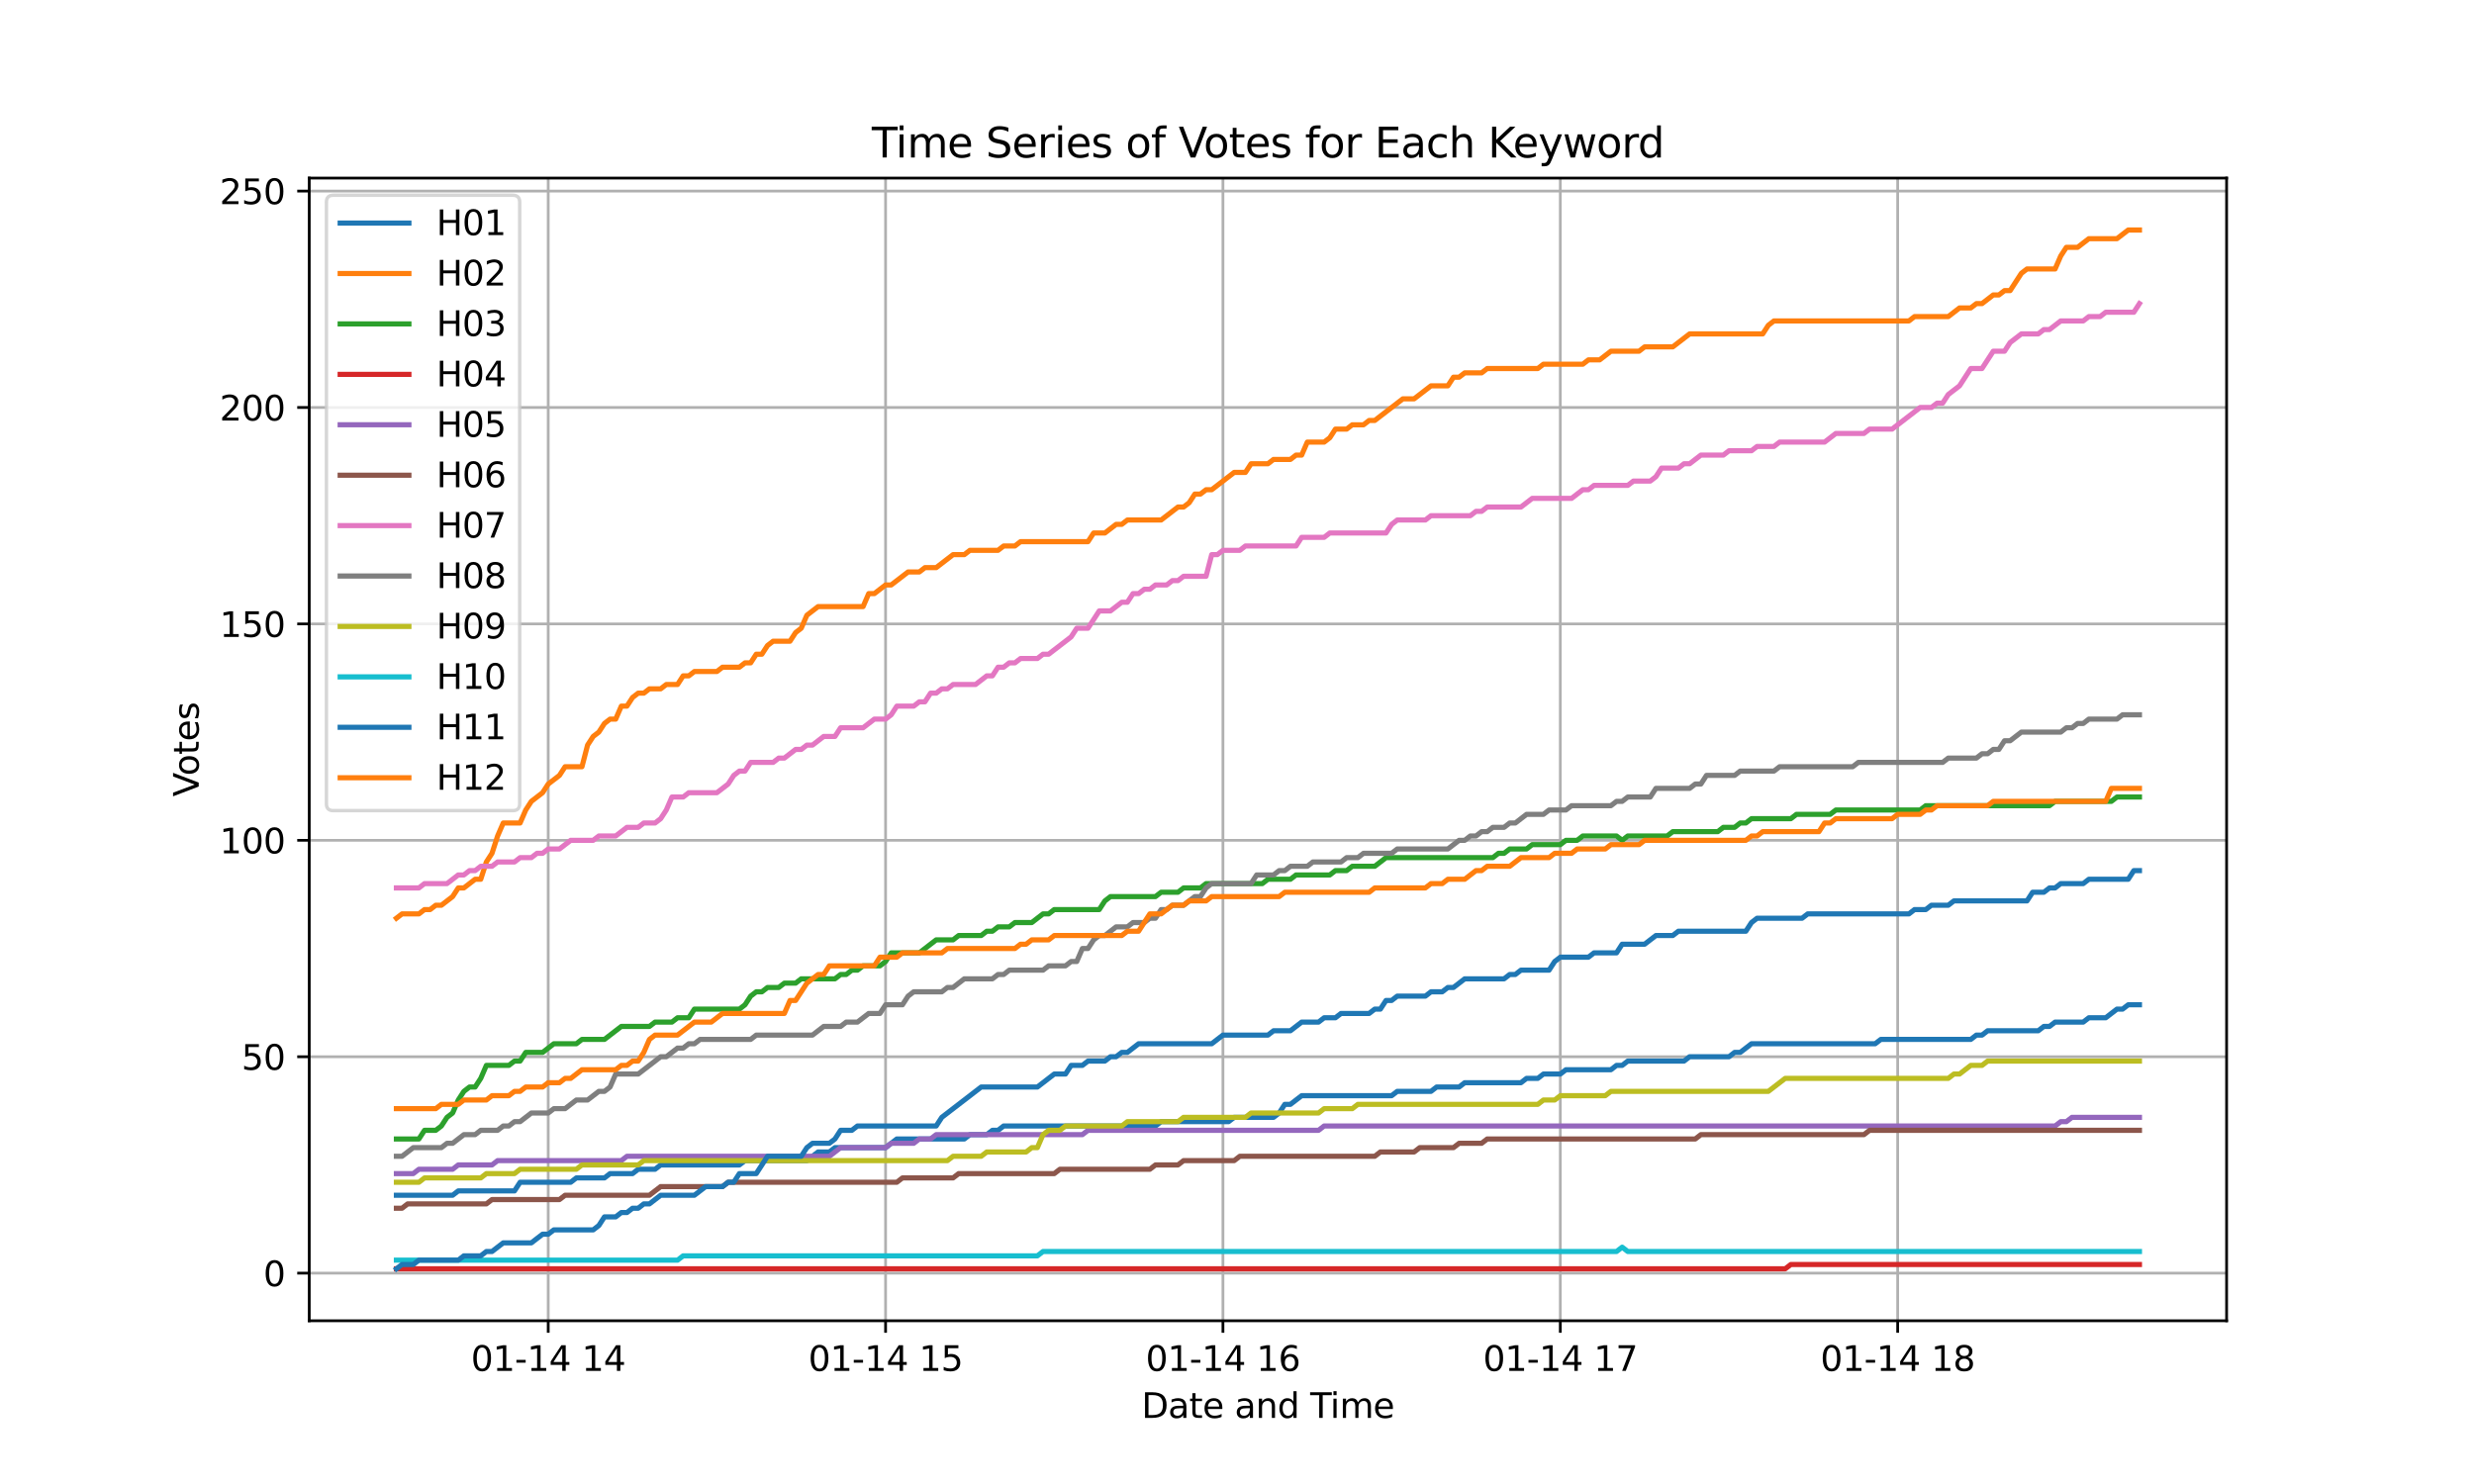 <?xml version="1.0" encoding="utf-8" standalone="no"?>
<!DOCTYPE svg PUBLIC "-//W3C//DTD SVG 1.1//EN"
  "http://www.w3.org/Graphics/SVG/1.1/DTD/svg11.dtd">
<svg xmlns:xlink="http://www.w3.org/1999/xlink" width="720pt" height="432pt" viewBox="0 0 720 432" xmlns="http://www.w3.org/2000/svg" version="1.1">
 <defs>
  <style type="text/css">*{stroke-linejoin: round; stroke-linecap: butt}</style>
 </defs>
 <g id="figure_1">
  <g id="patch_1">
   <path d="M 0 432 
L 720 432 
L 720 0 
L 0 0 
z
" style="fill: #ffffff"/>
  </g>
  <g id="axes_1">
   <g id="patch_2">
    <path d="M 90 384.48 
L 648 384.48 
L 648 51.84 
L 90 51.84 
z
" style="fill: #ffffff"/>
   </g>
   <g id="matplotlib.axis_1">
    <g id="xtick_1">
     <g id="line2d_1">
      <path d="M 159.545 384.48 
L 159.545 51.84 
" clip-path="url(#p489ad959e0)" style="fill: none; stroke: #b0b0b0; stroke-width: 0.8; stroke-linecap: square"/>
     </g>
     <g id="line2d_2">
      <defs>
       <path id="m0261a1968e" d="M 0 0 
L 0 3.5 
" style="stroke: #000000; stroke-width: 0.8"/>
      </defs>
      <g>
       <use xlink:href="#m0261a1968e" x="159.545" y="384.48" style="stroke: #000000; stroke-width: 0.8"/>
      </g>
     </g>
     <g id="text_1">
      <!-- 01-14 14 -->
      <g transform="translate(137.065 399.078) scale(0.1 -0.1)">
       <defs>
        <path id="DejaVuSans-30" d="M 2034 4250 
Q 1547 4250 1301 3770 
Q 1056 3291 1056 2328 
Q 1056 1369 1301 889 
Q 1547 409 2034 409 
Q 2525 409 2770 889 
Q 3016 1369 3016 2328 
Q 3016 3291 2770 3770 
Q 2525 4250 2034 4250 
z
M 2034 4750 
Q 2819 4750 3233 4129 
Q 3647 3509 3647 2328 
Q 3647 1150 3233 529 
Q 2819 -91 2034 -91 
Q 1250 -91 836 529 
Q 422 1150 422 2328 
Q 422 3509 836 4129 
Q 1250 4750 2034 4750 
z
" transform="scale(0.016)"/>
        <path id="DejaVuSans-31" d="M 794 531 
L 1825 531 
L 1825 4091 
L 703 3866 
L 703 4441 
L 1819 4666 
L 2450 4666 
L 2450 531 
L 3481 531 
L 3481 0 
L 794 0 
L 794 531 
z
" transform="scale(0.016)"/>
        <path id="DejaVuSans-2d" d="M 313 2009 
L 1997 2009 
L 1997 1497 
L 313 1497 
L 313 2009 
z
" transform="scale(0.016)"/>
        <path id="DejaVuSans-34" d="M 2419 4116 
L 825 1625 
L 2419 1625 
L 2419 4116 
z
M 2253 4666 
L 3047 4666 
L 3047 1625 
L 3713 1625 
L 3713 1100 
L 3047 1100 
L 3047 0 
L 2419 0 
L 2419 1100 
L 313 1100 
L 313 1709 
L 2253 4666 
z
" transform="scale(0.016)"/>
        <path id="DejaVuSans-20" transform="scale(0.016)"/>
       </defs>
       <use xlink:href="#DejaVuSans-30"/>
       <use xlink:href="#DejaVuSans-31" transform="translate(63.623 0)"/>
       <use xlink:href="#DejaVuSans-2d" transform="translate(127.246 0)"/>
       <use xlink:href="#DejaVuSans-31" transform="translate(163.33 0)"/>
       <use xlink:href="#DejaVuSans-34" transform="translate(226.953 0)"/>
       <use xlink:href="#DejaVuSans-20" transform="translate(290.576 0)"/>
       <use xlink:href="#DejaVuSans-31" transform="translate(322.363 0)"/>
       <use xlink:href="#DejaVuSans-34" transform="translate(385.986 0)"/>
      </g>
     </g>
    </g>
    <g id="xtick_2">
     <g id="line2d_3">
      <path d="M 257.727 384.48 
L 257.727 51.84 
" clip-path="url(#p489ad959e0)" style="fill: none; stroke: #b0b0b0; stroke-width: 0.8; stroke-linecap: square"/>
     </g>
     <g id="line2d_4">
      <g>
       <use xlink:href="#m0261a1968e" x="257.727" y="384.48" style="stroke: #000000; stroke-width: 0.8"/>
      </g>
     </g>
     <g id="text_2">
      <!-- 01-14 15 -->
      <g transform="translate(235.247 399.078) scale(0.1 -0.1)">
       <defs>
        <path id="DejaVuSans-35" d="M 691 4666 
L 3169 4666 
L 3169 4134 
L 1269 4134 
L 1269 2991 
Q 1406 3038 1543 3061 
Q 1681 3084 1819 3084 
Q 2600 3084 3056 2656 
Q 3513 2228 3513 1497 
Q 3513 744 3044 326 
Q 2575 -91 1722 -91 
Q 1428 -91 1123 -41 
Q 819 9 494 109 
L 494 744 
Q 775 591 1075 516 
Q 1375 441 1709 441 
Q 2250 441 2565 725 
Q 2881 1009 2881 1497 
Q 2881 1984 2565 2268 
Q 2250 2553 1709 2553 
Q 1456 2553 1204 2497 
Q 953 2441 691 2322 
L 691 4666 
z
" transform="scale(0.016)"/>
       </defs>
       <use xlink:href="#DejaVuSans-30"/>
       <use xlink:href="#DejaVuSans-31" transform="translate(63.623 0)"/>
       <use xlink:href="#DejaVuSans-2d" transform="translate(127.246 0)"/>
       <use xlink:href="#DejaVuSans-31" transform="translate(163.33 0)"/>
       <use xlink:href="#DejaVuSans-34" transform="translate(226.953 0)"/>
       <use xlink:href="#DejaVuSans-20" transform="translate(290.576 0)"/>
       <use xlink:href="#DejaVuSans-31" transform="translate(322.363 0)"/>
       <use xlink:href="#DejaVuSans-35" transform="translate(385.986 0)"/>
      </g>
     </g>
    </g>
    <g id="xtick_3">
     <g id="line2d_5">
      <path d="M 355.909 384.48 
L 355.909 51.84 
" clip-path="url(#p489ad959e0)" style="fill: none; stroke: #b0b0b0; stroke-width: 0.8; stroke-linecap: square"/>
     </g>
     <g id="line2d_6">
      <g>
       <use xlink:href="#m0261a1968e" x="355.909" y="384.48" style="stroke: #000000; stroke-width: 0.8"/>
      </g>
     </g>
     <g id="text_3">
      <!-- 01-14 16 -->
      <g transform="translate(333.429 399.078) scale(0.1 -0.1)">
       <defs>
        <path id="DejaVuSans-36" d="M 2113 2584 
Q 1688 2584 1439 2293 
Q 1191 2003 1191 1497 
Q 1191 994 1439 701 
Q 1688 409 2113 409 
Q 2538 409 2786 701 
Q 3034 994 3034 1497 
Q 3034 2003 2786 2293 
Q 2538 2584 2113 2584 
z
M 3366 4563 
L 3366 3988 
Q 3128 4100 2886 4159 
Q 2644 4219 2406 4219 
Q 1781 4219 1451 3797 
Q 1122 3375 1075 2522 
Q 1259 2794 1537 2939 
Q 1816 3084 2150 3084 
Q 2853 3084 3261 2657 
Q 3669 2231 3669 1497 
Q 3669 778 3244 343 
Q 2819 -91 2113 -91 
Q 1303 -91 875 529 
Q 447 1150 447 2328 
Q 447 3434 972 4092 
Q 1497 4750 2381 4750 
Q 2619 4750 2861 4703 
Q 3103 4656 3366 4563 
z
" transform="scale(0.016)"/>
       </defs>
       <use xlink:href="#DejaVuSans-30"/>
       <use xlink:href="#DejaVuSans-31" transform="translate(63.623 0)"/>
       <use xlink:href="#DejaVuSans-2d" transform="translate(127.246 0)"/>
       <use xlink:href="#DejaVuSans-31" transform="translate(163.33 0)"/>
       <use xlink:href="#DejaVuSans-34" transform="translate(226.953 0)"/>
       <use xlink:href="#DejaVuSans-20" transform="translate(290.576 0)"/>
       <use xlink:href="#DejaVuSans-31" transform="translate(322.363 0)"/>
       <use xlink:href="#DejaVuSans-36" transform="translate(385.986 0)"/>
      </g>
     </g>
    </g>
    <g id="xtick_4">
     <g id="line2d_7">
      <path d="M 454.091 384.48 
L 454.091 51.84 
" clip-path="url(#p489ad959e0)" style="fill: none; stroke: #b0b0b0; stroke-width: 0.8; stroke-linecap: square"/>
     </g>
     <g id="line2d_8">
      <g>
       <use xlink:href="#m0261a1968e" x="454.091" y="384.48" style="stroke: #000000; stroke-width: 0.8"/>
      </g>
     </g>
     <g id="text_4">
      <!-- 01-14 17 -->
      <g transform="translate(431.61 399.078) scale(0.1 -0.1)">
       <defs>
        <path id="DejaVuSans-37" d="M 525 4666 
L 3525 4666 
L 3525 4397 
L 1831 0 
L 1172 0 
L 2766 4134 
L 525 4134 
L 525 4666 
z
" transform="scale(0.016)"/>
       </defs>
       <use xlink:href="#DejaVuSans-30"/>
       <use xlink:href="#DejaVuSans-31" transform="translate(63.623 0)"/>
       <use xlink:href="#DejaVuSans-2d" transform="translate(127.246 0)"/>
       <use xlink:href="#DejaVuSans-31" transform="translate(163.33 0)"/>
       <use xlink:href="#DejaVuSans-34" transform="translate(226.953 0)"/>
       <use xlink:href="#DejaVuSans-20" transform="translate(290.576 0)"/>
       <use xlink:href="#DejaVuSans-31" transform="translate(322.363 0)"/>
       <use xlink:href="#DejaVuSans-37" transform="translate(385.986 0)"/>
      </g>
     </g>
    </g>
    <g id="xtick_5">
     <g id="line2d_9">
      <path d="M 552.273 384.48 
L 552.273 51.84 
" clip-path="url(#p489ad959e0)" style="fill: none; stroke: #b0b0b0; stroke-width: 0.8; stroke-linecap: square"/>
     </g>
     <g id="line2d_10">
      <g>
       <use xlink:href="#m0261a1968e" x="552.273" y="384.48" style="stroke: #000000; stroke-width: 0.8"/>
      </g>
     </g>
     <g id="text_5">
      <!-- 01-14 18 -->
      <g transform="translate(529.792 399.078) scale(0.1 -0.1)">
       <defs>
        <path id="DejaVuSans-38" d="M 2034 2216 
Q 1584 2216 1326 1975 
Q 1069 1734 1069 1313 
Q 1069 891 1326 650 
Q 1584 409 2034 409 
Q 2484 409 2743 651 
Q 3003 894 3003 1313 
Q 3003 1734 2745 1975 
Q 2488 2216 2034 2216 
z
M 1403 2484 
Q 997 2584 770 2862 
Q 544 3141 544 3541 
Q 544 4100 942 4425 
Q 1341 4750 2034 4750 
Q 2731 4750 3128 4425 
Q 3525 4100 3525 3541 
Q 3525 3141 3298 2862 
Q 3072 2584 2669 2484 
Q 3125 2378 3379 2068 
Q 3634 1759 3634 1313 
Q 3634 634 3220 271 
Q 2806 -91 2034 -91 
Q 1263 -91 848 271 
Q 434 634 434 1313 
Q 434 1759 690 2068 
Q 947 2378 1403 2484 
z
M 1172 3481 
Q 1172 3119 1398 2916 
Q 1625 2713 2034 2713 
Q 2441 2713 2670 2916 
Q 2900 3119 2900 3481 
Q 2900 3844 2670 4047 
Q 2441 4250 2034 4250 
Q 1625 4250 1398 4047 
Q 1172 3844 1172 3481 
z
" transform="scale(0.016)"/>
       </defs>
       <use xlink:href="#DejaVuSans-30"/>
       <use xlink:href="#DejaVuSans-31" transform="translate(63.623 0)"/>
       <use xlink:href="#DejaVuSans-2d" transform="translate(127.246 0)"/>
       <use xlink:href="#DejaVuSans-31" transform="translate(163.33 0)"/>
       <use xlink:href="#DejaVuSans-34" transform="translate(226.953 0)"/>
       <use xlink:href="#DejaVuSans-20" transform="translate(290.576 0)"/>
       <use xlink:href="#DejaVuSans-31" transform="translate(322.363 0)"/>
       <use xlink:href="#DejaVuSans-38" transform="translate(385.986 0)"/>
      </g>
     </g>
    </g>
    <g id="text_6">
     <!-- Date and Time -->
     <g transform="translate(332.23 412.757) scale(0.1 -0.1)">
      <defs>
       <path id="DejaVuSans-44" d="M 1259 4147 
L 1259 519 
L 2022 519 
Q 2988 519 3436 956 
Q 3884 1394 3884 2338 
Q 3884 3275 3436 3711 
Q 2988 4147 2022 4147 
L 1259 4147 
z
M 628 4666 
L 1925 4666 
Q 3281 4666 3915 4102 
Q 4550 3538 4550 2338 
Q 4550 1131 3912 565 
Q 3275 0 1925 0 
L 628 0 
L 628 4666 
z
" transform="scale(0.016)"/>
       <path id="DejaVuSans-61" d="M 2194 1759 
Q 1497 1759 1228 1600 
Q 959 1441 959 1056 
Q 959 750 1161 570 
Q 1363 391 1709 391 
Q 2188 391 2477 730 
Q 2766 1069 2766 1631 
L 2766 1759 
L 2194 1759 
z
M 3341 1997 
L 3341 0 
L 2766 0 
L 2766 531 
Q 2569 213 2275 61 
Q 1981 -91 1556 -91 
Q 1019 -91 701 211 
Q 384 513 384 1019 
Q 384 1609 779 1909 
Q 1175 2209 1959 2209 
L 2766 2209 
L 2766 2266 
Q 2766 2663 2505 2880 
Q 2244 3097 1772 3097 
Q 1472 3097 1187 3025 
Q 903 2953 641 2809 
L 641 3341 
Q 956 3463 1253 3523 
Q 1550 3584 1831 3584 
Q 2591 3584 2966 3190 
Q 3341 2797 3341 1997 
z
" transform="scale(0.016)"/>
       <path id="DejaVuSans-74" d="M 1172 4494 
L 1172 3500 
L 2356 3500 
L 2356 3053 
L 1172 3053 
L 1172 1153 
Q 1172 725 1289 603 
Q 1406 481 1766 481 
L 2356 481 
L 2356 0 
L 1766 0 
Q 1100 0 847 248 
Q 594 497 594 1153 
L 594 3053 
L 172 3053 
L 172 3500 
L 594 3500 
L 594 4494 
L 1172 4494 
z
" transform="scale(0.016)"/>
       <path id="DejaVuSans-65" d="M 3597 1894 
L 3597 1613 
L 953 1613 
Q 991 1019 1311 708 
Q 1631 397 2203 397 
Q 2534 397 2845 478 
Q 3156 559 3463 722 
L 3463 178 
Q 3153 47 2828 -22 
Q 2503 -91 2169 -91 
Q 1331 -91 842 396 
Q 353 884 353 1716 
Q 353 2575 817 3079 
Q 1281 3584 2069 3584 
Q 2775 3584 3186 3129 
Q 3597 2675 3597 1894 
z
M 3022 2063 
Q 3016 2534 2758 2815 
Q 2500 3097 2075 3097 
Q 1594 3097 1305 2825 
Q 1016 2553 972 2059 
L 3022 2063 
z
" transform="scale(0.016)"/>
       <path id="DejaVuSans-6e" d="M 3513 2113 
L 3513 0 
L 2938 0 
L 2938 2094 
Q 2938 2591 2744 2837 
Q 2550 3084 2163 3084 
Q 1697 3084 1428 2787 
Q 1159 2491 1159 1978 
L 1159 0 
L 581 0 
L 581 3500 
L 1159 3500 
L 1159 2956 
Q 1366 3272 1645 3428 
Q 1925 3584 2291 3584 
Q 2894 3584 3203 3211 
Q 3513 2838 3513 2113 
z
" transform="scale(0.016)"/>
       <path id="DejaVuSans-64" d="M 2906 2969 
L 2906 4863 
L 3481 4863 
L 3481 0 
L 2906 0 
L 2906 525 
Q 2725 213 2448 61 
Q 2172 -91 1784 -91 
Q 1150 -91 751 415 
Q 353 922 353 1747 
Q 353 2572 751 3078 
Q 1150 3584 1784 3584 
Q 2172 3584 2448 3432 
Q 2725 3281 2906 2969 
z
M 947 1747 
Q 947 1113 1208 752 
Q 1469 391 1925 391 
Q 2381 391 2643 752 
Q 2906 1113 2906 1747 
Q 2906 2381 2643 2742 
Q 2381 3103 1925 3103 
Q 1469 3103 1208 2742 
Q 947 2381 947 1747 
z
" transform="scale(0.016)"/>
       <path id="DejaVuSans-54" d="M -19 4666 
L 3928 4666 
L 3928 4134 
L 2272 4134 
L 2272 0 
L 1638 0 
L 1638 4134 
L -19 4134 
L -19 4666 
z
" transform="scale(0.016)"/>
       <path id="DejaVuSans-69" d="M 603 3500 
L 1178 3500 
L 1178 0 
L 603 0 
L 603 3500 
z
M 603 4863 
L 1178 4863 
L 1178 4134 
L 603 4134 
L 603 4863 
z
" transform="scale(0.016)"/>
       <path id="DejaVuSans-6d" d="M 3328 2828 
Q 3544 3216 3844 3400 
Q 4144 3584 4550 3584 
Q 5097 3584 5394 3201 
Q 5691 2819 5691 2113 
L 5691 0 
L 5113 0 
L 5113 2094 
Q 5113 2597 4934 2840 
Q 4756 3084 4391 3084 
Q 3944 3084 3684 2787 
Q 3425 2491 3425 1978 
L 3425 0 
L 2847 0 
L 2847 2094 
Q 2847 2600 2669 2842 
Q 2491 3084 2119 3084 
Q 1678 3084 1418 2786 
Q 1159 2488 1159 1978 
L 1159 0 
L 581 0 
L 581 3500 
L 1159 3500 
L 1159 2956 
Q 1356 3278 1631 3431 
Q 1906 3584 2284 3584 
Q 2666 3584 2933 3390 
Q 3200 3197 3328 2828 
z
" transform="scale(0.016)"/>
      </defs>
      <use xlink:href="#DejaVuSans-44"/>
      <use xlink:href="#DejaVuSans-61" transform="translate(77.002 0)"/>
      <use xlink:href="#DejaVuSans-74" transform="translate(138.281 0)"/>
      <use xlink:href="#DejaVuSans-65" transform="translate(177.49 0)"/>
      <use xlink:href="#DejaVuSans-20" transform="translate(239.014 0)"/>
      <use xlink:href="#DejaVuSans-61" transform="translate(270.801 0)"/>
      <use xlink:href="#DejaVuSans-6e" transform="translate(332.08 0)"/>
      <use xlink:href="#DejaVuSans-64" transform="translate(395.459 0)"/>
      <use xlink:href="#DejaVuSans-20" transform="translate(458.936 0)"/>
      <use xlink:href="#DejaVuSans-54" transform="translate(490.723 0)"/>
      <use xlink:href="#DejaVuSans-69" transform="translate(548.682 0)"/>
      <use xlink:href="#DejaVuSans-6d" transform="translate(576.465 0)"/>
      <use xlink:href="#DejaVuSans-65" transform="translate(673.877 0)"/>
     </g>
    </g>
   </g>
   <g id="matplotlib.axis_2">
    <g id="ytick_1">
     <g id="line2d_11">
      <path d="M 90 370.62 
L 648 370.62 
" clip-path="url(#p489ad959e0)" style="fill: none; stroke: #b0b0b0; stroke-width: 0.8; stroke-linecap: square"/>
     </g>
     <g id="line2d_12">
      <defs>
       <path id="m1c2d49cab9" d="M 0 0 
L -3.5 0 
" style="stroke: #000000; stroke-width: 0.8"/>
      </defs>
      <g>
       <use xlink:href="#m1c2d49cab9" x="90" y="370.62" style="stroke: #000000; stroke-width: 0.8"/>
      </g>
     </g>
     <g id="text_7">
      <!-- 0 -->
      <g transform="translate(76.638 374.419) scale(0.1 -0.1)">
       <use xlink:href="#DejaVuSans-30"/>
      </g>
     </g>
    </g>
    <g id="ytick_2">
     <g id="line2d_13">
      <path d="M 90 307.62 
L 648 307.62 
" clip-path="url(#p489ad959e0)" style="fill: none; stroke: #b0b0b0; stroke-width: 0.8; stroke-linecap: square"/>
     </g>
     <g id="line2d_14">
      <g>
       <use xlink:href="#m1c2d49cab9" x="90" y="307.62" style="stroke: #000000; stroke-width: 0.8"/>
      </g>
     </g>
     <g id="text_8">
      <!-- 50 -->
      <g transform="translate(70.275 311.419) scale(0.1 -0.1)">
       <use xlink:href="#DejaVuSans-35"/>
       <use xlink:href="#DejaVuSans-30" transform="translate(63.623 0)"/>
      </g>
     </g>
    </g>
    <g id="ytick_3">
     <g id="line2d_15">
      <path d="M 90 244.62 
L 648 244.62 
" clip-path="url(#p489ad959e0)" style="fill: none; stroke: #b0b0b0; stroke-width: 0.8; stroke-linecap: square"/>
     </g>
     <g id="line2d_16">
      <g>
       <use xlink:href="#m1c2d49cab9" x="90" y="244.62" style="stroke: #000000; stroke-width: 0.8"/>
      </g>
     </g>
     <g id="text_9">
      <!-- 100 -->
      <g transform="translate(63.913 248.419) scale(0.1 -0.1)">
       <use xlink:href="#DejaVuSans-31"/>
       <use xlink:href="#DejaVuSans-30" transform="translate(63.623 0)"/>
       <use xlink:href="#DejaVuSans-30" transform="translate(127.246 0)"/>
      </g>
     </g>
    </g>
    <g id="ytick_4">
     <g id="line2d_17">
      <path d="M 90 181.62 
L 648 181.62 
" clip-path="url(#p489ad959e0)" style="fill: none; stroke: #b0b0b0; stroke-width: 0.8; stroke-linecap: square"/>
     </g>
     <g id="line2d_18">
      <g>
       <use xlink:href="#m1c2d49cab9" x="90" y="181.62" style="stroke: #000000; stroke-width: 0.8"/>
      </g>
     </g>
     <g id="text_10">
      <!-- 150 -->
      <g transform="translate(63.913 185.419) scale(0.1 -0.1)">
       <use xlink:href="#DejaVuSans-31"/>
       <use xlink:href="#DejaVuSans-35" transform="translate(63.623 0)"/>
       <use xlink:href="#DejaVuSans-30" transform="translate(127.246 0)"/>
      </g>
     </g>
    </g>
    <g id="ytick_5">
     <g id="line2d_19">
      <path d="M 90 118.62 
L 648 118.62 
" clip-path="url(#p489ad959e0)" style="fill: none; stroke: #b0b0b0; stroke-width: 0.8; stroke-linecap: square"/>
     </g>
     <g id="line2d_20">
      <g>
       <use xlink:href="#m1c2d49cab9" x="90" y="118.62" style="stroke: #000000; stroke-width: 0.8"/>
      </g>
     </g>
     <g id="text_11">
      <!-- 200 -->
      <g transform="translate(63.913 122.419) scale(0.1 -0.1)">
       <defs>
        <path id="DejaVuSans-32" d="M 1228 531 
L 3431 531 
L 3431 0 
L 469 0 
L 469 531 
Q 828 903 1448 1529 
Q 2069 2156 2228 2338 
Q 2531 2678 2651 2914 
Q 2772 3150 2772 3378 
Q 2772 3750 2511 3984 
Q 2250 4219 1831 4219 
Q 1534 4219 1204 4116 
Q 875 4013 500 3803 
L 500 4441 
Q 881 4594 1212 4672 
Q 1544 4750 1819 4750 
Q 2544 4750 2975 4387 
Q 3406 4025 3406 3419 
Q 3406 3131 3298 2873 
Q 3191 2616 2906 2266 
Q 2828 2175 2409 1742 
Q 1991 1309 1228 531 
z
" transform="scale(0.016)"/>
       </defs>
       <use xlink:href="#DejaVuSans-32"/>
       <use xlink:href="#DejaVuSans-30" transform="translate(63.623 0)"/>
       <use xlink:href="#DejaVuSans-30" transform="translate(127.246 0)"/>
      </g>
     </g>
    </g>
    <g id="ytick_6">
     <g id="line2d_21">
      <path d="M 90 55.62 
L 648 55.62 
" clip-path="url(#p489ad959e0)" style="fill: none; stroke: #b0b0b0; stroke-width: 0.8; stroke-linecap: square"/>
     </g>
     <g id="line2d_22">
      <g>
       <use xlink:href="#m1c2d49cab9" x="90" y="55.62" style="stroke: #000000; stroke-width: 0.8"/>
      </g>
     </g>
     <g id="text_12">
      <!-- 250 -->
      <g transform="translate(63.913 59.419) scale(0.1 -0.1)">
       <use xlink:href="#DejaVuSans-32"/>
       <use xlink:href="#DejaVuSans-35" transform="translate(63.623 0)"/>
       <use xlink:href="#DejaVuSans-30" transform="translate(127.246 0)"/>
      </g>
     </g>
    </g>
    <g id="text_13">
     <!-- Votes -->
     <g transform="translate(57.833 231.894) rotate(-90) scale(0.1 -0.1)">
      <defs>
       <path id="DejaVuSans-56" d="M 1831 0 
L 50 4666 
L 709 4666 
L 2188 738 
L 3669 4666 
L 4325 4666 
L 2547 0 
L 1831 0 
z
" transform="scale(0.016)"/>
       <path id="DejaVuSans-6f" d="M 1959 3097 
Q 1497 3097 1228 2736 
Q 959 2375 959 1747 
Q 959 1119 1226 758 
Q 1494 397 1959 397 
Q 2419 397 2687 759 
Q 2956 1122 2956 1747 
Q 2956 2369 2687 2733 
Q 2419 3097 1959 3097 
z
M 1959 3584 
Q 2709 3584 3137 3096 
Q 3566 2609 3566 1747 
Q 3566 888 3137 398 
Q 2709 -91 1959 -91 
Q 1206 -91 779 398 
Q 353 888 353 1747 
Q 353 2609 779 3096 
Q 1206 3584 1959 3584 
z
" transform="scale(0.016)"/>
       <path id="DejaVuSans-73" d="M 2834 3397 
L 2834 2853 
Q 2591 2978 2328 3040 
Q 2066 3103 1784 3103 
Q 1356 3103 1142 2972 
Q 928 2841 928 2578 
Q 928 2378 1081 2264 
Q 1234 2150 1697 2047 
L 1894 2003 
Q 2506 1872 2764 1633 
Q 3022 1394 3022 966 
Q 3022 478 2636 193 
Q 2250 -91 1575 -91 
Q 1294 -91 989 -36 
Q 684 19 347 128 
L 347 722 
Q 666 556 975 473 
Q 1284 391 1588 391 
Q 1994 391 2212 530 
Q 2431 669 2431 922 
Q 2431 1156 2273 1281 
Q 2116 1406 1581 1522 
L 1381 1569 
Q 847 1681 609 1914 
Q 372 2147 372 2553 
Q 372 3047 722 3315 
Q 1072 3584 1716 3584 
Q 2034 3584 2315 3537 
Q 2597 3491 2834 3397 
z
" transform="scale(0.016)"/>
      </defs>
      <use xlink:href="#DejaVuSans-56"/>
      <use xlink:href="#DejaVuSans-6f" transform="translate(60.658 0)"/>
      <use xlink:href="#DejaVuSans-74" transform="translate(121.84 0)"/>
      <use xlink:href="#DejaVuSans-65" transform="translate(161.049 0)"/>
      <use xlink:href="#DejaVuSans-73" transform="translate(222.572 0)"/>
     </g>
    </g>
   </g>
   <g id="line2d_23">
    <path d="M 115.364 347.94 
L 131.727 347.94 
L 133.364 346.68 
L 149.727 346.68 
L 151.364 344.16 
L 166.091 344.16 
L 167.727 342.9 
L 175.909 342.9 
L 177.545 341.64 
L 184.091 341.64 
L 185.727 340.38 
L 190.636 340.38 
L 192.273 339.12 
L 215.182 339.12 
L 216.818 337.86 
L 234.818 337.86 
L 238.091 335.34 
L 241.364 335.34 
L 243 334.08 
L 257.727 334.08 
L 261 331.56 
L 280.636 331.56 
L 282.273 330.3 
L 287.182 330.3 
L 288.818 329.04 
L 290.455 329.04 
L 292.091 327.78 
L 336.273 327.78 
L 337.909 326.52 
L 357.545 326.52 
L 359.182 325.26 
L 370.636 325.26 
L 372.273 324 
L 373.909 321.48 
L 375.545 321.48 
L 378.818 318.96 
L 405 318.96 
L 406.636 317.7 
L 416.455 317.7 
L 418.091 316.44 
L 424.636 316.44 
L 426.273 315.18 
L 442.636 315.18 
L 444.273 313.92 
L 447.545 313.92 
L 449.182 312.66 
L 454.091 312.66 
L 455.727 311.4 
L 468.818 311.4 
L 470.455 310.14 
L 472.091 310.14 
L 473.727 308.88 
L 490.091 308.88 
L 491.727 307.62 
L 503.182 307.62 
L 504.818 306.36 
L 506.455 306.36 
L 509.727 303.84 
L 545.727 303.84 
L 547.364 302.58 
L 573.545 302.58 
L 575.182 301.32 
L 576.818 301.32 
L 578.455 300.06 
L 593.182 300.06 
L 594.818 298.8 
L 596.455 298.8 
L 598.091 297.54 
L 606.273 297.54 
L 607.909 296.28 
L 612.818 296.28 
L 616.091 293.76 
L 617.727 293.76 
L 619.364 292.5 
L 622.636 292.5 
L 622.636 292.5 
" clip-path="url(#p489ad959e0)" style="fill: none; stroke: #1f77b4; stroke-width: 1.5; stroke-linecap: square"/>
   </g>
   <g id="line2d_24">
    <path d="M 115.364 267.3 
L 117 266.04 
L 121.909 266.04 
L 123.545 264.78 
L 125.182 264.78 
L 126.818 263.52 
L 128.455 263.52 
L 131.727 261 
L 133.364 258.48 
L 135 258.48 
L 138.273 255.96 
L 139.909 255.96 
L 141.545 250.92 
L 143.182 248.4 
L 144.818 243.36 
L 146.455 239.58 
L 151.364 239.58 
L 153 235.8 
L 154.636 233.28 
L 157.909 230.76 
L 159.545 228.24 
L 162.818 225.72 
L 164.455 223.2 
L 169.364 223.2 
L 171 216.9 
L 172.636 214.38 
L 174.273 213.12 
L 175.909 210.6 
L 177.545 209.34 
L 179.182 209.34 
L 180.818 205.56 
L 182.455 205.56 
L 184.091 203.04 
L 185.727 201.78 
L 187.364 201.78 
L 189 200.52 
L 192.273 200.52 
L 193.909 199.26 
L 197.182 199.26 
L 198.818 196.74 
L 200.455 196.74 
L 202.091 195.48 
L 208.636 195.48 
L 210.273 194.22 
L 215.182 194.22 
L 216.818 192.96 
L 218.455 192.96 
L 220.091 190.44 
L 221.727 190.44 
L 223.364 187.92 
L 225 186.66 
L 229.909 186.66 
L 231.545 184.14 
L 233.182 182.88 
L 234.818 179.1 
L 238.091 176.58 
L 251.182 176.58 
L 252.818 172.8 
L 254.455 172.8 
L 257.727 170.28 
L 259.364 170.28 
L 264.273 166.5 
L 267.545 166.5 
L 269.182 165.24 
L 272.455 165.24 
L 277.364 161.46 
L 280.636 161.46 
L 282.273 160.2 
L 290.455 160.2 
L 292.091 158.94 
L 295.364 158.94 
L 297 157.68 
L 316.636 157.68 
L 318.273 155.16 
L 321.545 155.16 
L 324.818 152.64 
L 326.455 152.64 
L 328.091 151.38 
L 337.909 151.38 
L 342.818 147.6 
L 344.455 147.6 
L 346.091 146.34 
L 347.727 143.82 
L 349.364 143.82 
L 351 142.56 
L 352.636 142.56 
L 359.182 137.52 
L 362.455 137.52 
L 364.091 135 
L 369 135 
L 370.636 133.74 
L 375.545 133.74 
L 377.182 132.48 
L 378.818 132.48 
L 380.455 128.7 
L 385.364 128.7 
L 387 127.44 
L 388.636 124.92 
L 391.909 124.92 
L 393.545 123.66 
L 396.818 123.66 
L 398.455 122.4 
L 400.091 122.4 
L 408.273 116.1 
L 411.545 116.1 
L 416.455 112.32 
L 421.364 112.32 
L 423 109.8 
L 424.636 109.8 
L 426.273 108.54 
L 431.182 108.54 
L 432.818 107.28 
L 447.545 107.28 
L 449.182 106.02 
L 460.636 106.02 
L 462.273 104.76 
L 465.545 104.76 
L 468.818 102.24 
L 477 102.24 
L 478.636 100.98 
L 486.818 100.98 
L 491.727 97.2 
L 513 97.2 
L 514.636 94.68 
L 516.273 93.42 
L 555.545 93.42 
L 557.182 92.16 
L 567 92.16 
L 570.273 89.64 
L 573.545 89.64 
L 575.182 88.38 
L 576.818 88.38 
L 580.091 85.86 
L 581.727 85.86 
L 583.364 84.6 
L 585 84.6 
L 588.273 79.56 
L 589.909 78.3 
L 598.091 78.3 
L 599.727 74.52 
L 601.364 72 
L 604.636 72 
L 607.909 69.48 
L 616.091 69.48 
L 619.364 66.96 
L 622.636 66.96 
L 622.636 66.96 
" clip-path="url(#p489ad959e0)" style="fill: none; stroke: #ff7f0e; stroke-width: 1.5; stroke-linecap: square"/>
   </g>
   <g id="line2d_25">
    <path d="M 115.364 331.56 
L 121.909 331.56 
L 123.545 329.04 
L 126.818 329.04 
L 128.455 327.78 
L 130.091 325.26 
L 131.727 324 
L 133.364 320.22 
L 135 317.7 
L 136.636 316.44 
L 138.273 316.44 
L 139.909 313.92 
L 141.545 310.14 
L 148.091 310.14 
L 149.727 308.88 
L 151.364 308.88 
L 153 306.36 
L 157.909 306.36 
L 161.182 303.84 
L 167.727 303.84 
L 169.364 302.58 
L 175.909 302.58 
L 180.818 298.8 
L 189 298.8 
L 190.636 297.54 
L 195.545 297.54 
L 197.182 296.28 
L 200.455 296.28 
L 202.091 293.76 
L 215.182 293.76 
L 216.818 292.5 
L 218.455 289.98 
L 220.091 288.72 
L 221.727 288.72 
L 223.364 287.46 
L 226.636 287.46 
L 228.273 286.2 
L 231.545 286.2 
L 233.182 284.94 
L 243 284.94 
L 244.636 283.68 
L 246.273 283.68 
L 247.909 282.42 
L 249.545 282.42 
L 251.182 281.16 
L 256.091 281.16 
L 257.727 279.9 
L 259.364 277.38 
L 267.545 277.38 
L 272.455 273.6 
L 277.364 273.6 
L 279 272.34 
L 285.545 272.34 
L 287.182 271.08 
L 288.818 271.08 
L 290.455 269.82 
L 293.727 269.82 
L 295.364 268.56 
L 300.273 268.56 
L 303.545 266.04 
L 305.182 266.04 
L 306.818 264.78 
L 319.909 264.78 
L 321.545 262.26 
L 323.182 261 
L 336.273 261 
L 337.909 259.74 
L 342.818 259.74 
L 344.455 258.48 
L 349.364 258.48 
L 351 257.22 
L 367.364 257.22 
L 369 255.96 
L 375.545 255.96 
L 377.182 254.7 
L 387 254.7 
L 388.636 253.44 
L 391.909 253.44 
L 393.545 252.18 
L 400.091 252.18 
L 403.364 249.66 
L 434.455 249.66 
L 436.091 248.4 
L 437.727 248.4 
L 439.364 247.14 
L 444.273 247.14 
L 445.909 245.88 
L 454.091 245.88 
L 455.727 244.62 
L 459 244.62 
L 460.636 243.36 
L 470.455 243.36 
L 472.091 244.62 
L 473.727 243.36 
L 485.182 243.36 
L 486.818 242.1 
L 499.909 242.1 
L 501.545 240.84 
L 504.818 240.84 
L 506.455 239.58 
L 508.091 239.58 
L 509.727 238.32 
L 521.182 238.32 
L 522.818 237.06 
L 532.636 237.06 
L 534.273 235.8 
L 558.818 235.8 
L 560.455 234.54 
L 596.455 234.54 
L 598.091 233.28 
L 614.455 233.28 
L 616.091 232.02 
L 622.636 232.02 
L 622.636 232.02 
" clip-path="url(#p489ad959e0)" style="fill: none; stroke: #2ca02c; stroke-width: 1.5; stroke-linecap: square"/>
   </g>
   <g id="line2d_26">
    <path d="M 115.364 369.36 
L 519.545 369.36 
L 521.182 368.1 
L 622.636 368.1 
L 622.636 368.1 
" clip-path="url(#p489ad959e0)" style="fill: none; stroke: #d62728; stroke-width: 1.5; stroke-linecap: square"/>
   </g>
   <g id="line2d_27">
    <path d="M 115.364 341.64 
L 120.273 341.64 
L 121.909 340.38 
L 131.727 340.38 
L 133.364 339.12 
L 143.182 339.12 
L 144.818 337.86 
L 180.818 337.86 
L 182.455 336.6 
L 241.364 336.6 
L 244.636 334.08 
L 257.727 334.08 
L 259.364 332.82 
L 265.909 332.82 
L 267.545 331.56 
L 270.818 331.56 
L 272.455 330.3 
L 315 330.3 
L 316.636 329.04 
L 383.727 329.04 
L 385.364 327.78 
L 598.091 327.78 
L 599.727 326.52 
L 601.364 326.52 
L 603 325.26 
L 622.636 325.26 
L 622.636 325.26 
" clip-path="url(#p489ad959e0)" style="fill: none; stroke: #9467bd; stroke-width: 1.5; stroke-linecap: square"/>
   </g>
   <g id="line2d_28">
    <path d="M 115.364 351.72 
L 117 351.72 
L 118.636 350.46 
L 141.545 350.46 
L 143.182 349.2 
L 162.818 349.2 
L 164.455 347.94 
L 189 347.94 
L 192.273 345.42 
L 210.273 345.42 
L 211.909 344.16 
L 261 344.16 
L 262.636 342.9 
L 277.364 342.9 
L 279 341.64 
L 306.818 341.64 
L 308.455 340.38 
L 334.636 340.38 
L 336.273 339.12 
L 342.818 339.12 
L 344.455 337.86 
L 359.182 337.86 
L 360.818 336.6 
L 400.091 336.6 
L 401.727 335.34 
L 411.545 335.34 
L 413.182 334.08 
L 423 334.08 
L 424.636 332.82 
L 431.182 332.82 
L 432.818 331.56 
L 493.364 331.56 
L 495 330.3 
L 542.455 330.3 
L 544.091 329.04 
L 622.636 329.04 
L 622.636 329.04 
" clip-path="url(#p489ad959e0)" style="fill: none; stroke: #8c564b; stroke-width: 1.5; stroke-linecap: square"/>
   </g>
   <g id="line2d_29">
    <path d="M 115.364 258.48 
L 121.909 258.48 
L 123.545 257.22 
L 130.091 257.22 
L 133.364 254.7 
L 135 254.7 
L 136.636 253.44 
L 138.273 253.44 
L 139.909 252.18 
L 143.182 252.18 
L 144.818 250.92 
L 149.727 250.92 
L 151.364 249.66 
L 154.636 249.66 
L 156.273 248.4 
L 157.909 248.4 
L 159.545 247.14 
L 162.818 247.14 
L 166.091 244.62 
L 172.636 244.62 
L 174.273 243.36 
L 179.182 243.36 
L 182.455 240.84 
L 185.727 240.84 
L 187.364 239.58 
L 190.636 239.58 
L 192.273 238.32 
L 193.909 235.8 
L 195.545 232.02 
L 198.818 232.02 
L 200.455 230.76 
L 208.636 230.76 
L 211.909 228.24 
L 213.545 225.72 
L 215.182 224.46 
L 216.818 224.46 
L 218.455 221.94 
L 225 221.94 
L 226.636 220.68 
L 228.273 220.68 
L 231.545 218.16 
L 233.182 218.16 
L 234.818 216.9 
L 236.455 216.9 
L 239.727 214.38 
L 243 214.38 
L 244.636 211.86 
L 251.182 211.86 
L 254.455 209.34 
L 257.727 209.34 
L 259.364 208.08 
L 261 205.56 
L 265.909 205.56 
L 267.545 204.3 
L 269.182 204.3 
L 270.818 201.78 
L 272.455 201.78 
L 274.091 200.52 
L 275.727 200.52 
L 277.364 199.26 
L 283.909 199.26 
L 287.182 196.74 
L 288.818 196.74 
L 290.455 194.22 
L 292.091 194.22 
L 293.727 192.96 
L 295.364 192.96 
L 297 191.7 
L 301.909 191.7 
L 303.545 190.44 
L 305.182 190.44 
L 311.727 185.4 
L 313.364 182.88 
L 316.636 182.88 
L 319.909 177.84 
L 323.182 177.84 
L 326.455 175.32 
L 328.091 175.32 
L 329.727 172.8 
L 331.364 172.8 
L 333 171.54 
L 334.636 171.54 
L 336.273 170.28 
L 339.545 170.28 
L 341.182 169.02 
L 342.818 169.02 
L 344.455 167.76 
L 351 167.76 
L 352.636 161.46 
L 354.273 161.46 
L 355.909 160.2 
L 360.818 160.2 
L 362.455 158.94 
L 377.182 158.94 
L 378.818 156.42 
L 385.364 156.42 
L 387 155.16 
L 403.364 155.16 
L 405 152.64 
L 406.636 151.38 
L 414.818 151.38 
L 416.455 150.12 
L 427.909 150.12 
L 429.545 148.86 
L 431.182 148.86 
L 432.818 147.6 
L 442.636 147.6 
L 445.909 145.08 
L 457.364 145.08 
L 460.636 142.56 
L 462.273 142.56 
L 463.909 141.3 
L 473.727 141.3 
L 475.364 140.04 
L 480.273 140.04 
L 481.909 138.78 
L 483.545 136.26 
L 488.455 136.26 
L 490.091 135 
L 491.727 135 
L 495 132.48 
L 501.545 132.48 
L 503.182 131.22 
L 509.727 131.22 
L 511.364 129.96 
L 516.273 129.96 
L 517.909 128.7 
L 531 128.7 
L 534.273 126.18 
L 542.455 126.18 
L 544.091 124.92 
L 550.636 124.92 
L 558.818 118.62 
L 562.091 118.62 
L 563.727 117.36 
L 565.364 117.36 
L 567 114.84 
L 570.273 112.32 
L 573.545 107.28 
L 576.818 107.28 
L 580.091 102.24 
L 583.364 102.24 
L 585 99.72 
L 588.273 97.2 
L 593.182 97.2 
L 594.818 95.94 
L 596.455 95.94 
L 599.727 93.42 
L 606.273 93.42 
L 607.909 92.16 
L 611.182 92.16 
L 612.818 90.9 
L 621 90.9 
L 622.636 88.38 
L 622.636 88.38 
" clip-path="url(#p489ad959e0)" style="fill: none; stroke: #e377c2; stroke-width: 1.5; stroke-linecap: square"/>
   </g>
   <g id="line2d_30">
    <path d="M 115.364 336.6 
L 117 336.6 
L 120.273 334.08 
L 128.455 334.08 
L 130.091 332.82 
L 131.727 332.82 
L 135 330.3 
L 138.273 330.3 
L 139.909 329.04 
L 144.818 329.04 
L 146.455 327.78 
L 148.091 327.78 
L 149.727 326.52 
L 151.364 326.52 
L 154.636 324 
L 159.545 324 
L 161.182 322.74 
L 164.455 322.74 
L 167.727 320.22 
L 171 320.22 
L 174.273 317.7 
L 175.909 317.7 
L 177.545 316.44 
L 179.182 312.66 
L 185.727 312.66 
L 192.273 307.62 
L 193.909 307.62 
L 197.182 305.1 
L 198.818 305.1 
L 200.455 303.84 
L 202.091 303.84 
L 203.727 302.58 
L 218.455 302.58 
L 220.091 301.32 
L 236.455 301.32 
L 239.727 298.8 
L 244.636 298.8 
L 246.273 297.54 
L 249.545 297.54 
L 252.818 295.02 
L 256.091 295.02 
L 257.727 292.5 
L 262.636 292.5 
L 264.273 289.98 
L 265.909 288.72 
L 274.091 288.72 
L 275.727 287.46 
L 277.364 287.46 
L 280.636 284.94 
L 288.818 284.94 
L 290.455 283.68 
L 292.091 283.68 
L 293.727 282.42 
L 303.545 282.42 
L 305.182 281.16 
L 310.091 281.16 
L 311.727 279.9 
L 313.364 279.9 
L 315 276.12 
L 316.636 276.12 
L 318.273 273.6 
L 319.909 272.34 
L 321.545 272.34 
L 324.818 269.82 
L 328.091 269.82 
L 329.727 268.56 
L 333 268.56 
L 334.636 267.3 
L 336.273 267.3 
L 337.909 264.78 
L 339.545 264.78 
L 341.182 263.52 
L 344.455 263.52 
L 347.727 261 
L 349.364 261 
L 351 258.48 
L 352.636 257.22 
L 364.091 257.22 
L 365.727 254.7 
L 370.636 254.7 
L 372.273 253.44 
L 373.909 253.44 
L 375.545 252.18 
L 380.455 252.18 
L 382.091 250.92 
L 390.273 250.92 
L 391.909 249.66 
L 395.182 249.66 
L 396.818 248.4 
L 405 248.4 
L 406.636 247.14 
L 421.364 247.14 
L 424.636 244.62 
L 426.273 244.62 
L 427.909 243.36 
L 429.545 243.36 
L 431.182 242.1 
L 432.818 242.1 
L 434.455 240.84 
L 437.727 240.84 
L 439.364 239.58 
L 441 239.58 
L 444.273 237.06 
L 449.182 237.06 
L 450.818 235.8 
L 455.727 235.8 
L 457.364 234.54 
L 468.818 234.54 
L 470.455 233.28 
L 472.091 233.28 
L 473.727 232.02 
L 480.273 232.02 
L 481.909 229.5 
L 491.727 229.5 
L 493.364 228.24 
L 495 228.24 
L 496.636 225.72 
L 504.818 225.72 
L 506.455 224.46 
L 516.273 224.46 
L 517.909 223.2 
L 539.182 223.2 
L 540.818 221.94 
L 565.364 221.94 
L 567 220.68 
L 575.182 220.68 
L 576.818 219.42 
L 578.455 219.42 
L 580.091 218.16 
L 581.727 218.16 
L 583.364 215.64 
L 585 215.64 
L 588.273 213.12 
L 599.727 213.12 
L 601.364 211.86 
L 603 211.86 
L 604.636 210.6 
L 606.273 210.6 
L 607.909 209.34 
L 616.091 209.34 
L 617.727 208.08 
L 622.636 208.08 
L 622.636 208.08 
" clip-path="url(#p489ad959e0)" style="fill: none; stroke: #7f7f7f; stroke-width: 1.5; stroke-linecap: square"/>
   </g>
   <g id="line2d_31">
    <path d="M 115.364 344.16 
L 121.909 344.16 
L 123.545 342.9 
L 139.909 342.9 
L 141.545 341.64 
L 149.727 341.64 
L 151.364 340.38 
L 167.727 340.38 
L 169.364 339.12 
L 185.727 339.12 
L 187.364 337.86 
L 275.727 337.86 
L 277.364 336.6 
L 285.545 336.6 
L 287.182 335.34 
L 298.636 335.34 
L 300.273 334.08 
L 301.909 334.08 
L 303.545 330.3 
L 305.182 329.04 
L 308.455 329.04 
L 310.091 327.78 
L 326.455 327.78 
L 328.091 326.52 
L 342.818 326.52 
L 344.455 325.26 
L 362.455 325.26 
L 364.091 324 
L 383.727 324 
L 385.364 322.74 
L 393.545 322.74 
L 395.182 321.48 
L 447.545 321.48 
L 449.182 320.22 
L 452.455 320.22 
L 454.091 318.96 
L 467.182 318.96 
L 468.818 317.7 
L 514.636 317.7 
L 519.545 313.92 
L 567 313.92 
L 568.636 312.66 
L 570.273 312.66 
L 573.545 310.14 
L 576.818 310.14 
L 578.455 308.88 
L 622.636 308.88 
L 622.636 308.88 
" clip-path="url(#p489ad959e0)" style="fill: none; stroke: #bcbd22; stroke-width: 1.5; stroke-linecap: square"/>
   </g>
   <g id="line2d_32">
    <path d="M 115.364 366.84 
L 197.182 366.84 
L 198.818 365.58 
L 301.909 365.58 
L 303.545 364.32 
L 470.455 364.32 
L 472.091 363.06 
L 473.727 364.32 
L 622.636 364.32 
L 622.636 364.32 
" clip-path="url(#p489ad959e0)" style="fill: none; stroke: #17becf; stroke-width: 1.5; stroke-linecap: square"/>
   </g>
   <g id="line2d_33">
    <path d="M 115.364 369.36 
L 117 368.1 
L 120.273 368.1 
L 121.909 366.84 
L 133.364 366.84 
L 135 365.58 
L 139.909 365.58 
L 141.545 364.32 
L 143.182 364.32 
L 146.455 361.8 
L 154.636 361.8 
L 157.909 359.28 
L 159.545 359.28 
L 161.182 358.02 
L 172.636 358.02 
L 174.273 356.76 
L 175.909 354.24 
L 179.182 354.24 
L 180.818 352.98 
L 182.455 352.98 
L 184.091 351.72 
L 185.727 351.72 
L 187.364 350.46 
L 189 350.46 
L 192.273 347.94 
L 202.091 347.94 
L 205.364 345.42 
L 210.273 345.42 
L 211.909 344.16 
L 213.545 344.16 
L 215.182 341.64 
L 220.091 341.64 
L 223.364 336.6 
L 233.182 336.6 
L 234.818 334.08 
L 236.455 332.82 
L 241.364 332.82 
L 243 331.56 
L 244.636 329.04 
L 247.909 329.04 
L 249.545 327.78 
L 272.455 327.78 
L 274.091 325.26 
L 285.545 316.44 
L 301.909 316.44 
L 306.818 312.66 
L 310.091 312.66 
L 311.727 310.14 
L 315 310.14 
L 316.636 308.88 
L 321.545 308.88 
L 323.182 307.62 
L 324.818 307.62 
L 326.455 306.36 
L 328.091 306.36 
L 331.364 303.84 
L 352.636 303.84 
L 355.909 301.32 
L 369 301.32 
L 370.636 300.06 
L 375.545 300.06 
L 378.818 297.54 
L 383.727 297.54 
L 385.364 296.28 
L 388.636 296.28 
L 390.273 295.02 
L 398.455 295.02 
L 400.091 293.76 
L 401.727 293.76 
L 403.364 291.24 
L 405 291.24 
L 406.636 289.98 
L 414.818 289.98 
L 416.455 288.72 
L 419.727 288.72 
L 421.364 287.46 
L 423 287.46 
L 426.273 284.94 
L 437.727 284.94 
L 439.364 283.68 
L 441 283.68 
L 442.636 282.42 
L 450.818 282.42 
L 452.455 279.9 
L 454.091 278.64 
L 462.273 278.64 
L 463.909 277.38 
L 470.455 277.38 
L 472.091 274.86 
L 478.636 274.86 
L 481.909 272.34 
L 486.818 272.34 
L 488.455 271.08 
L 508.091 271.08 
L 509.727 268.56 
L 511.364 267.3 
L 524.455 267.3 
L 526.091 266.04 
L 555.545 266.04 
L 557.182 264.78 
L 560.455 264.78 
L 562.091 263.52 
L 567 263.52 
L 568.636 262.26 
L 589.909 262.26 
L 591.545 259.74 
L 594.818 259.74 
L 596.455 258.48 
L 598.091 258.48 
L 599.727 257.22 
L 606.273 257.22 
L 607.909 255.96 
L 619.364 255.96 
L 621 253.44 
L 622.636 253.44 
L 622.636 253.44 
" clip-path="url(#p489ad959e0)" style="fill: none; stroke: #1f77b4; stroke-width: 1.5; stroke-linecap: square"/>
   </g>
   <g id="line2d_34">
    <path d="M 115.364 322.74 
L 126.818 322.74 
L 128.455 321.48 
L 133.364 321.48 
L 135 320.22 
L 141.545 320.22 
L 143.182 318.96 
L 148.091 318.96 
L 149.727 317.7 
L 151.364 317.7 
L 153 316.44 
L 157.909 316.44 
L 159.545 315.18 
L 162.818 315.18 
L 164.455 313.92 
L 166.091 313.92 
L 169.364 311.4 
L 179.182 311.4 
L 180.818 310.14 
L 182.455 310.14 
L 184.091 308.88 
L 185.727 308.88 
L 187.364 306.36 
L 189 302.58 
L 190.636 301.32 
L 197.182 301.32 
L 202.091 297.54 
L 207 297.54 
L 210.273 295.02 
L 228.273 295.02 
L 229.909 291.24 
L 231.545 291.24 
L 234.818 286.2 
L 238.091 283.68 
L 239.727 283.68 
L 241.364 281.16 
L 254.455 281.16 
L 256.091 278.64 
L 261 278.64 
L 262.636 277.38 
L 274.091 277.38 
L 275.727 276.12 
L 295.364 276.12 
L 297 274.86 
L 298.636 274.86 
L 300.273 273.6 
L 305.182 273.6 
L 306.818 272.34 
L 326.455 272.34 
L 328.091 271.08 
L 331.364 271.08 
L 334.636 266.04 
L 337.909 266.04 
L 341.182 263.52 
L 344.455 263.52 
L 346.091 262.26 
L 351 262.26 
L 352.636 261 
L 372.273 261 
L 373.909 259.74 
L 398.455 259.74 
L 400.091 258.48 
L 414.818 258.48 
L 416.455 257.22 
L 419.727 257.22 
L 421.364 255.96 
L 426.273 255.96 
L 429.545 253.44 
L 431.182 253.44 
L 432.818 252.18 
L 439.364 252.18 
L 442.636 249.66 
L 450.818 249.66 
L 452.455 248.4 
L 457.364 248.4 
L 459 247.14 
L 467.182 247.14 
L 468.818 245.88 
L 477 245.88 
L 478.636 244.62 
L 508.091 244.62 
L 509.727 243.36 
L 511.364 243.36 
L 513 242.1 
L 529.364 242.1 
L 531 239.58 
L 532.636 239.58 
L 534.273 238.32 
L 550.636 238.32 
L 552.273 237.06 
L 558.818 237.06 
L 560.455 235.8 
L 562.091 235.8 
L 563.727 234.54 
L 578.455 234.54 
L 580.091 233.28 
L 612.818 233.28 
L 614.455 229.5 
L 622.636 229.5 
L 622.636 229.5 
" clip-path="url(#p489ad959e0)" style="fill: none; stroke: #ff7f0e; stroke-width: 1.5; stroke-linecap: square"/>
   </g>
   <g id="patch_3">
    <path d="M 90 384.48 
L 90 51.84 
" style="fill: none; stroke: #000000; stroke-width: 0.8; stroke-linejoin: miter; stroke-linecap: square"/>
   </g>
   <g id="patch_4">
    <path d="M 648 384.48 
L 648 51.84 
" style="fill: none; stroke: #000000; stroke-width: 0.8; stroke-linejoin: miter; stroke-linecap: square"/>
   </g>
   <g id="patch_5">
    <path d="M 90 384.48 
L 648 384.48 
" style="fill: none; stroke: #000000; stroke-width: 0.8; stroke-linejoin: miter; stroke-linecap: square"/>
   </g>
   <g id="patch_6">
    <path d="M 90 51.84 
L 648 51.84 
" style="fill: none; stroke: #000000; stroke-width: 0.8; stroke-linejoin: miter; stroke-linecap: square"/>
   </g>
   <g id="text_14">
    <!-- Time Series of Votes for Each Keyword -->
    <g transform="translate(253.717 45.84) scale(0.12 -0.12)">
     <defs>
      <path id="DejaVuSans-53" d="M 3425 4513 
L 3425 3897 
Q 3066 4069 2747 4153 
Q 2428 4238 2131 4238 
Q 1616 4238 1336 4038 
Q 1056 3838 1056 3469 
Q 1056 3159 1242 3001 
Q 1428 2844 1947 2747 
L 2328 2669 
Q 3034 2534 3370 2195 
Q 3706 1856 3706 1288 
Q 3706 609 3251 259 
Q 2797 -91 1919 -91 
Q 1588 -91 1214 -16 
Q 841 59 441 206 
L 441 856 
Q 825 641 1194 531 
Q 1563 422 1919 422 
Q 2459 422 2753 634 
Q 3047 847 3047 1241 
Q 3047 1584 2836 1778 
Q 2625 1972 2144 2069 
L 1759 2144 
Q 1053 2284 737 2584 
Q 422 2884 422 3419 
Q 422 4038 858 4394 
Q 1294 4750 2059 4750 
Q 2388 4750 2728 4690 
Q 3069 4631 3425 4513 
z
" transform="scale(0.016)"/>
      <path id="DejaVuSans-72" d="M 2631 2963 
Q 2534 3019 2420 3045 
Q 2306 3072 2169 3072 
Q 1681 3072 1420 2755 
Q 1159 2438 1159 1844 
L 1159 0 
L 581 0 
L 581 3500 
L 1159 3500 
L 1159 2956 
Q 1341 3275 1631 3429 
Q 1922 3584 2338 3584 
Q 2397 3584 2469 3576 
Q 2541 3569 2628 3553 
L 2631 2963 
z
" transform="scale(0.016)"/>
      <path id="DejaVuSans-66" d="M 2375 4863 
L 2375 4384 
L 1825 4384 
Q 1516 4384 1395 4259 
Q 1275 4134 1275 3809 
L 1275 3500 
L 2222 3500 
L 2222 3053 
L 1275 3053 
L 1275 0 
L 697 0 
L 697 3053 
L 147 3053 
L 147 3500 
L 697 3500 
L 697 3744 
Q 697 4328 969 4595 
Q 1241 4863 1831 4863 
L 2375 4863 
z
" transform="scale(0.016)"/>
      <path id="DejaVuSans-45" d="M 628 4666 
L 3578 4666 
L 3578 4134 
L 1259 4134 
L 1259 2753 
L 3481 2753 
L 3481 2222 
L 1259 2222 
L 1259 531 
L 3634 531 
L 3634 0 
L 628 0 
L 628 4666 
z
" transform="scale(0.016)"/>
      <path id="DejaVuSans-63" d="M 3122 3366 
L 3122 2828 
Q 2878 2963 2633 3030 
Q 2388 3097 2138 3097 
Q 1578 3097 1268 2742 
Q 959 2388 959 1747 
Q 959 1106 1268 751 
Q 1578 397 2138 397 
Q 2388 397 2633 464 
Q 2878 531 3122 666 
L 3122 134 
Q 2881 22 2623 -34 
Q 2366 -91 2075 -91 
Q 1284 -91 818 406 
Q 353 903 353 1747 
Q 353 2603 823 3093 
Q 1294 3584 2113 3584 
Q 2378 3584 2631 3529 
Q 2884 3475 3122 3366 
z
" transform="scale(0.016)"/>
      <path id="DejaVuSans-68" d="M 3513 2113 
L 3513 0 
L 2938 0 
L 2938 2094 
Q 2938 2591 2744 2837 
Q 2550 3084 2163 3084 
Q 1697 3084 1428 2787 
Q 1159 2491 1159 1978 
L 1159 0 
L 581 0 
L 581 4863 
L 1159 4863 
L 1159 2956 
Q 1366 3272 1645 3428 
Q 1925 3584 2291 3584 
Q 2894 3584 3203 3211 
Q 3513 2838 3513 2113 
z
" transform="scale(0.016)"/>
      <path id="DejaVuSans-4b" d="M 628 4666 
L 1259 4666 
L 1259 2694 
L 3353 4666 
L 4166 4666 
L 1850 2491 
L 4331 0 
L 3500 0 
L 1259 2247 
L 1259 0 
L 628 0 
L 628 4666 
z
" transform="scale(0.016)"/>
      <path id="DejaVuSans-79" d="M 2059 -325 
Q 1816 -950 1584 -1140 
Q 1353 -1331 966 -1331 
L 506 -1331 
L 506 -850 
L 844 -850 
Q 1081 -850 1212 -737 
Q 1344 -625 1503 -206 
L 1606 56 
L 191 3500 
L 800 3500 
L 1894 763 
L 2988 3500 
L 3597 3500 
L 2059 -325 
z
" transform="scale(0.016)"/>
      <path id="DejaVuSans-77" d="M 269 3500 
L 844 3500 
L 1563 769 
L 2278 3500 
L 2956 3500 
L 3675 769 
L 4391 3500 
L 4966 3500 
L 4050 0 
L 3372 0 
L 2619 2869 
L 1863 0 
L 1184 0 
L 269 3500 
z
" transform="scale(0.016)"/>
     </defs>
     <use xlink:href="#DejaVuSans-54"/>
     <use xlink:href="#DejaVuSans-69" transform="translate(57.959 0)"/>
     <use xlink:href="#DejaVuSans-6d" transform="translate(85.742 0)"/>
     <use xlink:href="#DejaVuSans-65" transform="translate(183.154 0)"/>
     <use xlink:href="#DejaVuSans-20" transform="translate(244.678 0)"/>
     <use xlink:href="#DejaVuSans-53" transform="translate(276.465 0)"/>
     <use xlink:href="#DejaVuSans-65" transform="translate(339.941 0)"/>
     <use xlink:href="#DejaVuSans-72" transform="translate(401.465 0)"/>
     <use xlink:href="#DejaVuSans-69" transform="translate(442.578 0)"/>
     <use xlink:href="#DejaVuSans-65" transform="translate(470.361 0)"/>
     <use xlink:href="#DejaVuSans-73" transform="translate(531.885 0)"/>
     <use xlink:href="#DejaVuSans-20" transform="translate(583.984 0)"/>
     <use xlink:href="#DejaVuSans-6f" transform="translate(615.771 0)"/>
     <use xlink:href="#DejaVuSans-66" transform="translate(676.953 0)"/>
     <use xlink:href="#DejaVuSans-20" transform="translate(712.158 0)"/>
     <use xlink:href="#DejaVuSans-56" transform="translate(743.945 0)"/>
     <use xlink:href="#DejaVuSans-6f" transform="translate(804.604 0)"/>
     <use xlink:href="#DejaVuSans-74" transform="translate(865.785 0)"/>
     <use xlink:href="#DejaVuSans-65" transform="translate(904.994 0)"/>
     <use xlink:href="#DejaVuSans-73" transform="translate(966.518 0)"/>
     <use xlink:href="#DejaVuSans-20" transform="translate(1018.617 0)"/>
     <use xlink:href="#DejaVuSans-66" transform="translate(1050.404 0)"/>
     <use xlink:href="#DejaVuSans-6f" transform="translate(1085.609 0)"/>
     <use xlink:href="#DejaVuSans-72" transform="translate(1146.791 0)"/>
     <use xlink:href="#DejaVuSans-20" transform="translate(1187.904 0)"/>
     <use xlink:href="#DejaVuSans-45" transform="translate(1219.691 0)"/>
     <use xlink:href="#DejaVuSans-61" transform="translate(1282.875 0)"/>
     <use xlink:href="#DejaVuSans-63" transform="translate(1344.154 0)"/>
     <use xlink:href="#DejaVuSans-68" transform="translate(1399.135 0)"/>
     <use xlink:href="#DejaVuSans-20" transform="translate(1462.514 0)"/>
     <use xlink:href="#DejaVuSans-4b" transform="translate(1494.301 0)"/>
     <use xlink:href="#DejaVuSans-65" transform="translate(1554.877 0)"/>
     <use xlink:href="#DejaVuSans-79" transform="translate(1616.4 0)"/>
     <use xlink:href="#DejaVuSans-77" transform="translate(1675.58 0)"/>
     <use xlink:href="#DejaVuSans-6f" transform="translate(1757.367 0)"/>
     <use xlink:href="#DejaVuSans-72" transform="translate(1818.549 0)"/>
     <use xlink:href="#DejaVuSans-64" transform="translate(1857.912 0)"/>
    </g>
   </g>
   <g id="legend_1">
    <g id="patch_7">
     <path d="M 97 235.977 
L 149.245 235.977 
Q 151.245 235.977 151.245 233.977 
L 151.245 58.84 
Q 151.245 56.84 149.245 56.84 
L 97 56.84 
Q 95 56.84 95 58.84 
L 95 233.977 
Q 95 235.977 97 235.977 
z
" style="fill: #ffffff; opacity: 0.8; stroke: #cccccc; stroke-linejoin: miter"/>
    </g>
    <g id="line2d_35">
     <path d="M 99 64.938 
L 109 64.938 
L 119 64.938 
" style="fill: none; stroke: #1f77b4; stroke-width: 1.5; stroke-linecap: square"/>
    </g>
    <g id="text_15">
     <!-- H01 -->
     <g transform="translate(127 68.438) scale(0.1 -0.1)">
      <defs>
       <path id="DejaVuSans-48" d="M 628 4666 
L 1259 4666 
L 1259 2753 
L 3553 2753 
L 3553 4666 
L 4184 4666 
L 4184 0 
L 3553 0 
L 3553 2222 
L 1259 2222 
L 1259 0 
L 628 0 
L 628 4666 
z
" transform="scale(0.016)"/>
      </defs>
      <use xlink:href="#DejaVuSans-48"/>
      <use xlink:href="#DejaVuSans-30" transform="translate(75.195 0)"/>
      <use xlink:href="#DejaVuSans-31" transform="translate(138.818 0)"/>
     </g>
    </g>
    <g id="line2d_36">
     <path d="M 99 79.617 
L 109 79.617 
L 119 79.617 
" style="fill: none; stroke: #ff7f0e; stroke-width: 1.5; stroke-linecap: square"/>
    </g>
    <g id="text_16">
     <!-- H02 -->
     <g transform="translate(127 83.117) scale(0.1 -0.1)">
      <use xlink:href="#DejaVuSans-48"/>
      <use xlink:href="#DejaVuSans-30" transform="translate(75.195 0)"/>
      <use xlink:href="#DejaVuSans-32" transform="translate(138.818 0)"/>
     </g>
    </g>
    <g id="line2d_37">
     <path d="M 99 94.295 
L 109 94.295 
L 119 94.295 
" style="fill: none; stroke: #2ca02c; stroke-width: 1.5; stroke-linecap: square"/>
    </g>
    <g id="text_17">
     <!-- H03 -->
     <g transform="translate(127 97.795) scale(0.1 -0.1)">
      <defs>
       <path id="DejaVuSans-33" d="M 2597 2516 
Q 3050 2419 3304 2112 
Q 3559 1806 3559 1356 
Q 3559 666 3084 287 
Q 2609 -91 1734 -91 
Q 1441 -91 1130 -33 
Q 819 25 488 141 
L 488 750 
Q 750 597 1062 519 
Q 1375 441 1716 441 
Q 2309 441 2620 675 
Q 2931 909 2931 1356 
Q 2931 1769 2642 2001 
Q 2353 2234 1838 2234 
L 1294 2234 
L 1294 2753 
L 1863 2753 
Q 2328 2753 2575 2939 
Q 2822 3125 2822 3475 
Q 2822 3834 2567 4026 
Q 2313 4219 1838 4219 
Q 1578 4219 1281 4162 
Q 984 4106 628 3988 
L 628 4550 
Q 988 4650 1302 4700 
Q 1616 4750 1894 4750 
Q 2613 4750 3031 4423 
Q 3450 4097 3450 3541 
Q 3450 3153 3228 2886 
Q 3006 2619 2597 2516 
z
" transform="scale(0.016)"/>
      </defs>
      <use xlink:href="#DejaVuSans-48"/>
      <use xlink:href="#DejaVuSans-30" transform="translate(75.195 0)"/>
      <use xlink:href="#DejaVuSans-33" transform="translate(138.818 0)"/>
     </g>
    </g>
    <g id="line2d_38">
     <path d="M 99 108.973 
L 109 108.973 
L 119 108.973 
" style="fill: none; stroke: #d62728; stroke-width: 1.5; stroke-linecap: square"/>
    </g>
    <g id="text_18">
     <!-- H04 -->
     <g transform="translate(127 112.473) scale(0.1 -0.1)">
      <use xlink:href="#DejaVuSans-48"/>
      <use xlink:href="#DejaVuSans-30" transform="translate(75.195 0)"/>
      <use xlink:href="#DejaVuSans-34" transform="translate(138.818 0)"/>
     </g>
    </g>
    <g id="line2d_39">
     <path d="M 99 123.651 
L 109 123.651 
L 119 123.651 
" style="fill: none; stroke: #9467bd; stroke-width: 1.5; stroke-linecap: square"/>
    </g>
    <g id="text_19">
     <!-- H05 -->
     <g transform="translate(127 127.151) scale(0.1 -0.1)">
      <use xlink:href="#DejaVuSans-48"/>
      <use xlink:href="#DejaVuSans-30" transform="translate(75.195 0)"/>
      <use xlink:href="#DejaVuSans-35" transform="translate(138.818 0)"/>
     </g>
    </g>
    <g id="line2d_40">
     <path d="M 99 138.329 
L 109 138.329 
L 119 138.329 
" style="fill: none; stroke: #8c564b; stroke-width: 1.5; stroke-linecap: square"/>
    </g>
    <g id="text_20">
     <!-- H06 -->
     <g transform="translate(127 141.829) scale(0.1 -0.1)">
      <use xlink:href="#DejaVuSans-48"/>
      <use xlink:href="#DejaVuSans-30" transform="translate(75.195 0)"/>
      <use xlink:href="#DejaVuSans-36" transform="translate(138.818 0)"/>
     </g>
    </g>
    <g id="line2d_41">
     <path d="M 99 153.007 
L 109 153.007 
L 119 153.007 
" style="fill: none; stroke: #e377c2; stroke-width: 1.5; stroke-linecap: square"/>
    </g>
    <g id="text_21">
     <!-- H07 -->
     <g transform="translate(127 156.507) scale(0.1 -0.1)">
      <use xlink:href="#DejaVuSans-48"/>
      <use xlink:href="#DejaVuSans-30" transform="translate(75.195 0)"/>
      <use xlink:href="#DejaVuSans-37" transform="translate(138.818 0)"/>
     </g>
    </g>
    <g id="line2d_42">
     <path d="M 99 167.685 
L 109 167.685 
L 119 167.685 
" style="fill: none; stroke: #7f7f7f; stroke-width: 1.5; stroke-linecap: square"/>
    </g>
    <g id="text_22">
     <!-- H08 -->
     <g transform="translate(127 171.185) scale(0.1 -0.1)">
      <use xlink:href="#DejaVuSans-48"/>
      <use xlink:href="#DejaVuSans-30" transform="translate(75.195 0)"/>
      <use xlink:href="#DejaVuSans-38" transform="translate(138.818 0)"/>
     </g>
    </g>
    <g id="line2d_43">
     <path d="M 99 182.363 
L 109 182.363 
L 119 182.363 
" style="fill: none; stroke: #bcbd22; stroke-width: 1.5; stroke-linecap: square"/>
    </g>
    <g id="text_23">
     <!-- H09 -->
     <g transform="translate(127 185.863) scale(0.1 -0.1)">
      <defs>
       <path id="DejaVuSans-39" d="M 703 97 
L 703 672 
Q 941 559 1184 500 
Q 1428 441 1663 441 
Q 2288 441 2617 861 
Q 2947 1281 2994 2138 
Q 2813 1869 2534 1725 
Q 2256 1581 1919 1581 
Q 1219 1581 811 2004 
Q 403 2428 403 3163 
Q 403 3881 828 4315 
Q 1253 4750 1959 4750 
Q 2769 4750 3195 4129 
Q 3622 3509 3622 2328 
Q 3622 1225 3098 567 
Q 2575 -91 1691 -91 
Q 1453 -91 1209 -44 
Q 966 3 703 97 
z
M 1959 2075 
Q 2384 2075 2632 2365 
Q 2881 2656 2881 3163 
Q 2881 3666 2632 3958 
Q 2384 4250 1959 4250 
Q 1534 4250 1286 3958 
Q 1038 3666 1038 3163 
Q 1038 2656 1286 2365 
Q 1534 2075 1959 2075 
z
" transform="scale(0.016)"/>
      </defs>
      <use xlink:href="#DejaVuSans-48"/>
      <use xlink:href="#DejaVuSans-30" transform="translate(75.195 0)"/>
      <use xlink:href="#DejaVuSans-39" transform="translate(138.818 0)"/>
     </g>
    </g>
    <g id="line2d_44">
     <path d="M 99 197.042 
L 109 197.042 
L 119 197.042 
" style="fill: none; stroke: #17becf; stroke-width: 1.5; stroke-linecap: square"/>
    </g>
    <g id="text_24">
     <!-- H10 -->
     <g transform="translate(127 200.542) scale(0.1 -0.1)">
      <use xlink:href="#DejaVuSans-48"/>
      <use xlink:href="#DejaVuSans-31" transform="translate(75.195 0)"/>
      <use xlink:href="#DejaVuSans-30" transform="translate(138.818 0)"/>
     </g>
    </g>
    <g id="line2d_45">
     <path d="M 99 211.72 
L 109 211.72 
L 119 211.72 
" style="fill: none; stroke: #1f77b4; stroke-width: 1.5; stroke-linecap: square"/>
    </g>
    <g id="text_25">
     <!-- H11 -->
     <g transform="translate(127 215.22) scale(0.1 -0.1)">
      <use xlink:href="#DejaVuSans-48"/>
      <use xlink:href="#DejaVuSans-31" transform="translate(75.195 0)"/>
      <use xlink:href="#DejaVuSans-31" transform="translate(138.818 0)"/>
     </g>
    </g>
    <g id="line2d_46">
     <path d="M 99 226.398 
L 109 226.398 
L 119 226.398 
" style="fill: none; stroke: #ff7f0e; stroke-width: 1.5; stroke-linecap: square"/>
    </g>
    <g id="text_26">
     <!-- H12 -->
     <g transform="translate(127 229.898) scale(0.1 -0.1)">
      <use xlink:href="#DejaVuSans-48"/>
      <use xlink:href="#DejaVuSans-31" transform="translate(75.195 0)"/>
      <use xlink:href="#DejaVuSans-32" transform="translate(138.818 0)"/>
     </g>
    </g>
   </g>
  </g>
 </g>
 <defs>
  <clipPath id="p489ad959e0">
   <rect x="90" y="51.84" width="558" height="332.64"/>
  </clipPath>
 </defs>
</svg>
